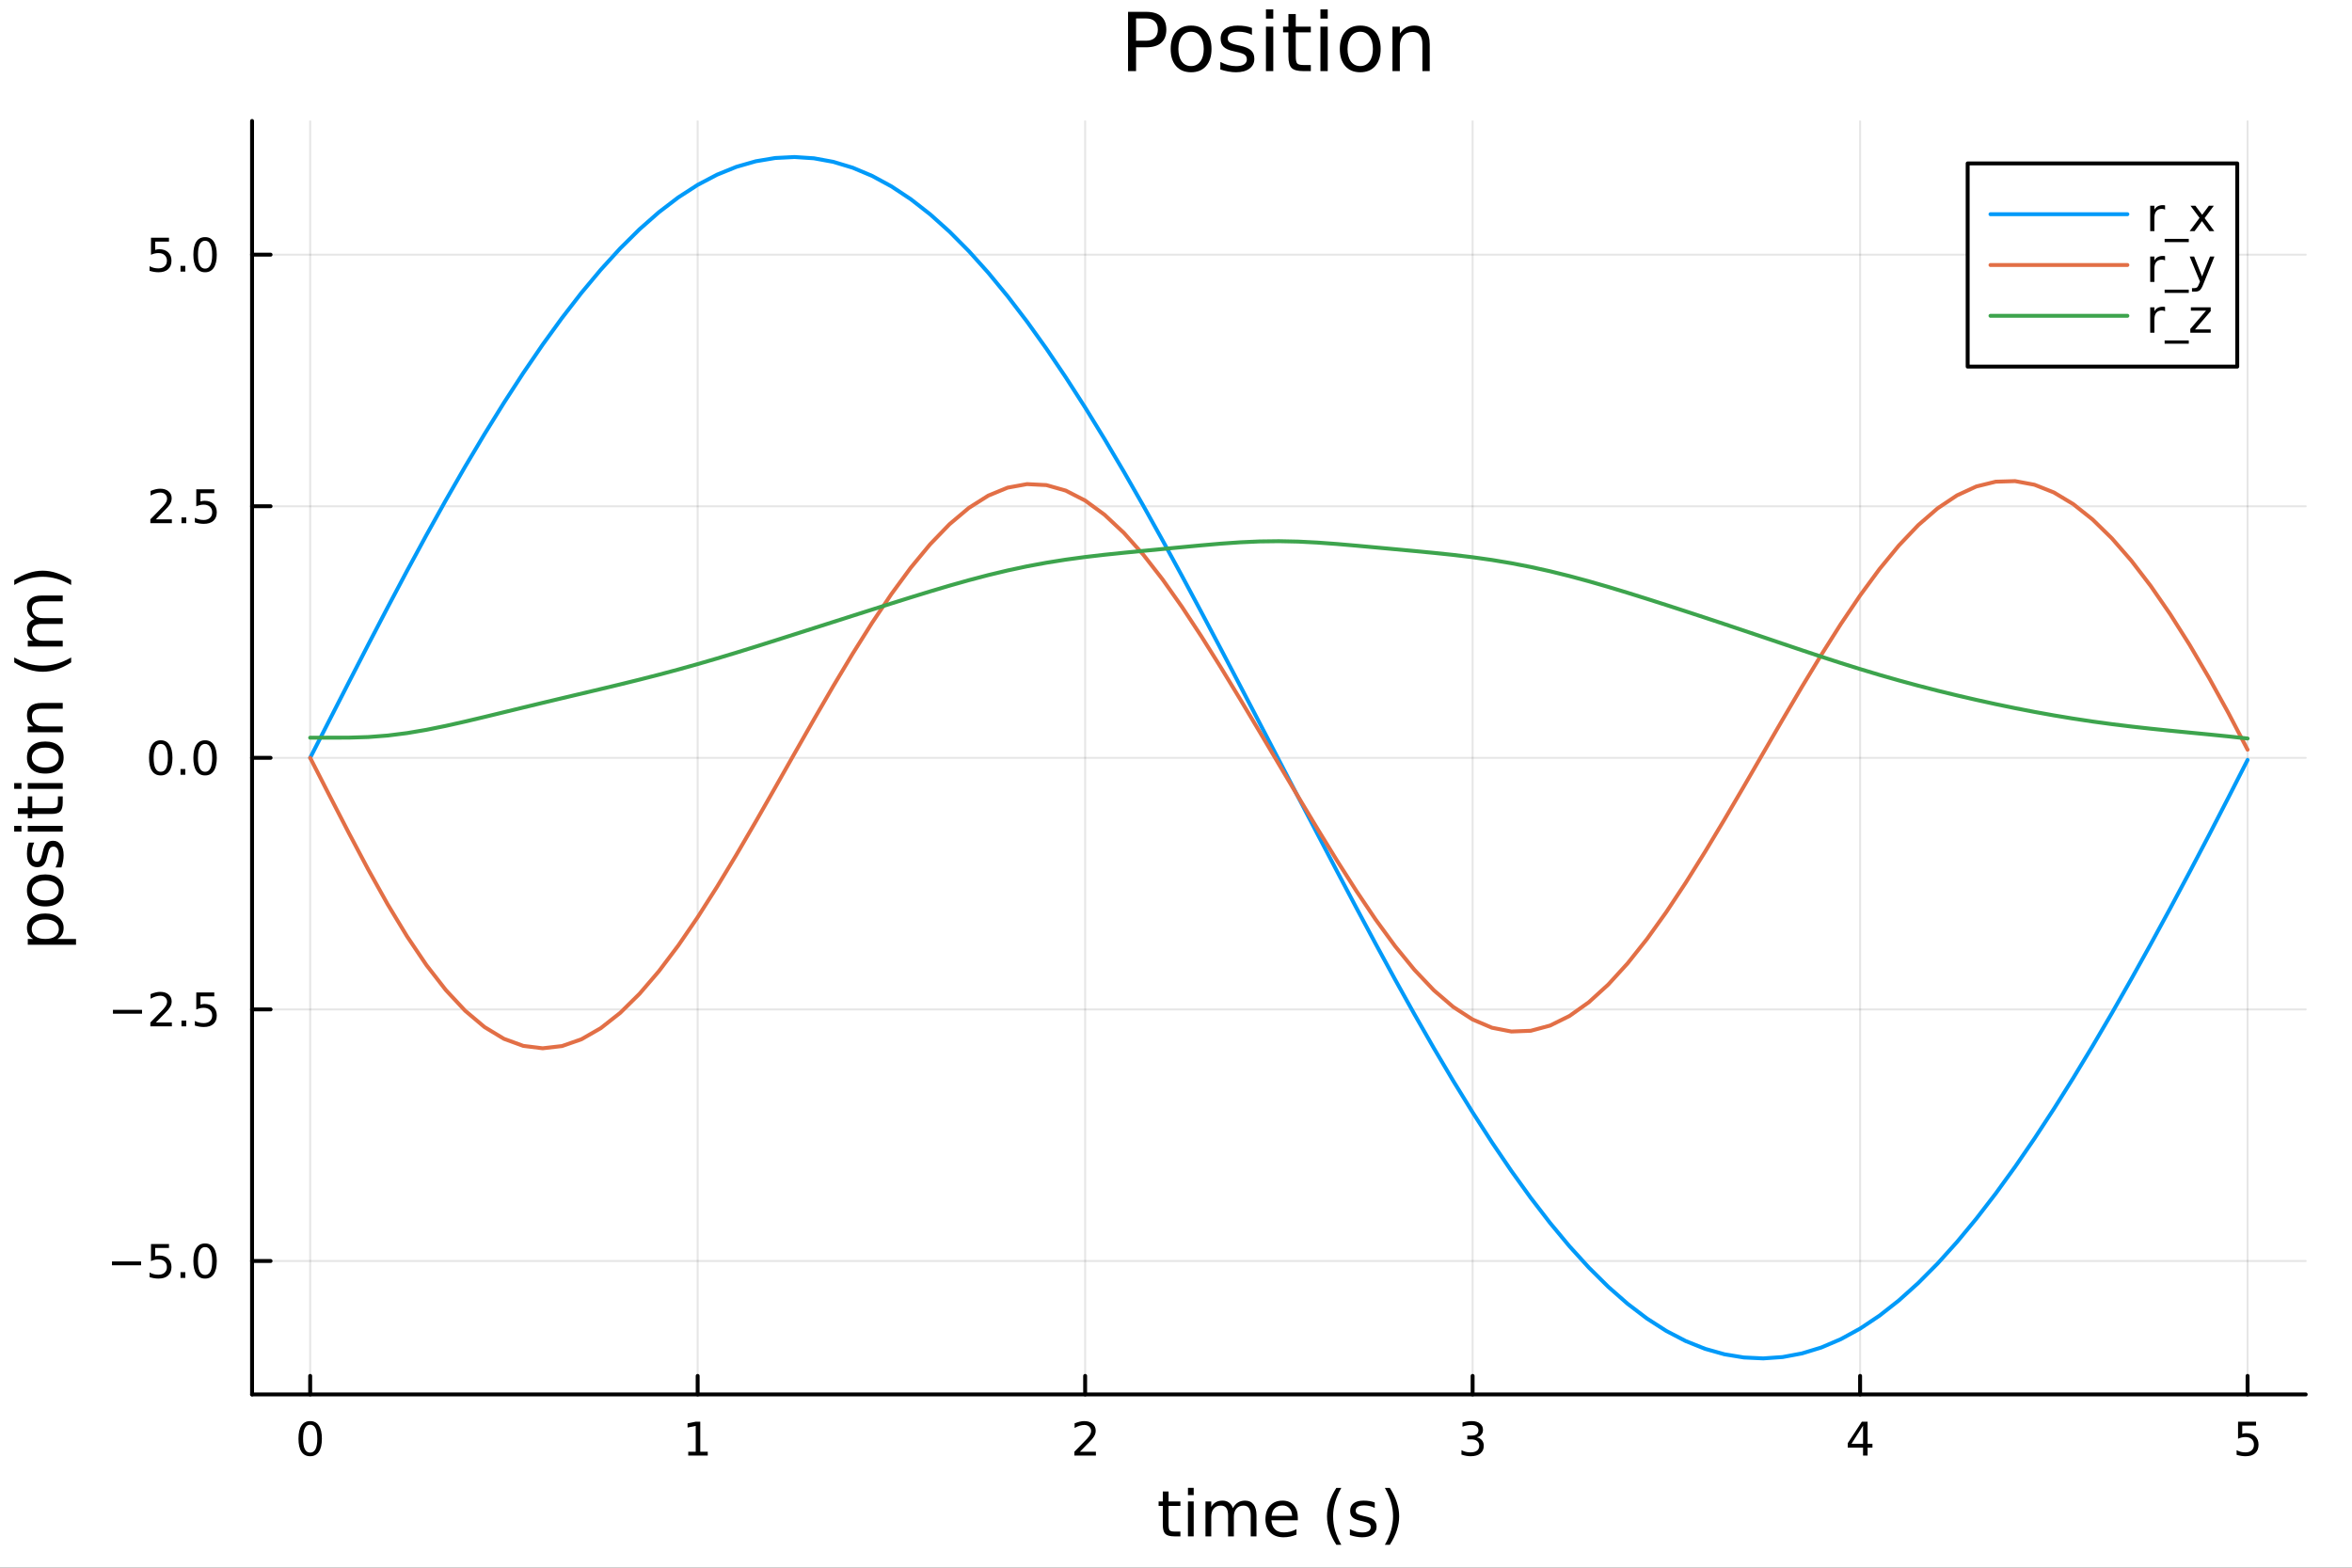 <?xml version="1.0" encoding="utf-8"?>
<svg xmlns="http://www.w3.org/2000/svg" xmlns:xlink="http://www.w3.org/1999/xlink" width="600" height="400" viewBox="0 0 2400 1600">
<rect x="0" y="0" width="2400" height="1600" fill="#333333" stroke="none"/>
<defs>
  <clipPath id="clip390">
    <rect x="0" y="0" width="2400" height="1600"/>
  </clipPath>
</defs>
<path clip-path="url(#clip390)" d="M0 1600 L2400 1600 L2400 0 L0 0  Z" fill="#ffffff" fill-rule="evenodd" fill-opacity="1"/>
<defs>
  <clipPath id="clip391">
    <rect x="480" y="0" width="1681" height="1600"/>
  </clipPath>
</defs>
<path clip-path="url(#clip390)" d="M257.204 1423.18 L2352.76 1423.18 L2352.76 123.472 L257.204 123.472  Z" fill="#ffffff" fill-rule="evenodd" fill-opacity="1"/>
<defs>
  <clipPath id="clip392">
    <rect x="257" y="123" width="2097" height="1301"/>
  </clipPath>
</defs>
<polyline clip-path="url(#clip392)" style="stroke:#000000; stroke-linecap:round; stroke-linejoin:round; stroke-width:2; stroke-opacity:0.1; fill:none" points="316.512,1423.18 316.512,123.472 "/>
<polyline clip-path="url(#clip392)" style="stroke:#000000; stroke-linecap:round; stroke-linejoin:round; stroke-width:2; stroke-opacity:0.1; fill:none" points="711.899,1423.18 711.899,123.472 "/>
<polyline clip-path="url(#clip392)" style="stroke:#000000; stroke-linecap:round; stroke-linejoin:round; stroke-width:2; stroke-opacity:0.1; fill:none" points="1107.29,1423.18 1107.29,123.472 "/>
<polyline clip-path="url(#clip392)" style="stroke:#000000; stroke-linecap:round; stroke-linejoin:round; stroke-width:2; stroke-opacity:0.1; fill:none" points="1502.67,1423.18 1502.67,123.472 "/>
<polyline clip-path="url(#clip392)" style="stroke:#000000; stroke-linecap:round; stroke-linejoin:round; stroke-width:2; stroke-opacity:0.1; fill:none" points="1898.06,1423.18 1898.06,123.472 "/>
<polyline clip-path="url(#clip392)" style="stroke:#000000; stroke-linecap:round; stroke-linejoin:round; stroke-width:2; stroke-opacity:0.1; fill:none" points="2293.45,1423.18 2293.45,123.472 "/>
<polyline clip-path="url(#clip392)" style="stroke:#000000; stroke-linecap:round; stroke-linejoin:round; stroke-width:2; stroke-opacity:0.1; fill:none" points="257.204,1286.98 2352.76,1286.98 "/>
<polyline clip-path="url(#clip392)" style="stroke:#000000; stroke-linecap:round; stroke-linejoin:round; stroke-width:2; stroke-opacity:0.1; fill:none" points="257.204,1030.22 2352.76,1030.22 "/>
<polyline clip-path="url(#clip392)" style="stroke:#000000; stroke-linecap:round; stroke-linejoin:round; stroke-width:2; stroke-opacity:0.1; fill:none" points="257.204,773.451 2352.76,773.451 "/>
<polyline clip-path="url(#clip392)" style="stroke:#000000; stroke-linecap:round; stroke-linejoin:round; stroke-width:2; stroke-opacity:0.1; fill:none" points="257.204,516.685 2352.76,516.685 "/>
<polyline clip-path="url(#clip392)" style="stroke:#000000; stroke-linecap:round; stroke-linejoin:round; stroke-width:2; stroke-opacity:0.1; fill:none" points="257.204,259.918 2352.76,259.918 "/>
<polyline clip-path="url(#clip390)" style="stroke:#000000; stroke-linecap:round; stroke-linejoin:round; stroke-width:4; stroke-opacity:1; fill:none" points="257.204,1423.18 2352.76,1423.18 "/>
<polyline clip-path="url(#clip390)" style="stroke:#000000; stroke-linecap:round; stroke-linejoin:round; stroke-width:4; stroke-opacity:1; fill:none" points="316.512,1423.18 316.512,1404.28 "/>
<polyline clip-path="url(#clip390)" style="stroke:#000000; stroke-linecap:round; stroke-linejoin:round; stroke-width:4; stroke-opacity:1; fill:none" points="711.899,1423.18 711.899,1404.28 "/>
<polyline clip-path="url(#clip390)" style="stroke:#000000; stroke-linecap:round; stroke-linejoin:round; stroke-width:4; stroke-opacity:1; fill:none" points="1107.29,1423.18 1107.29,1404.28 "/>
<polyline clip-path="url(#clip390)" style="stroke:#000000; stroke-linecap:round; stroke-linejoin:round; stroke-width:4; stroke-opacity:1; fill:none" points="1502.67,1423.18 1502.67,1404.28 "/>
<polyline clip-path="url(#clip390)" style="stroke:#000000; stroke-linecap:round; stroke-linejoin:round; stroke-width:4; stroke-opacity:1; fill:none" points="1898.06,1423.18 1898.06,1404.28 "/>
<polyline clip-path="url(#clip390)" style="stroke:#000000; stroke-linecap:round; stroke-linejoin:round; stroke-width:4; stroke-opacity:1; fill:none" points="2293.45,1423.18 2293.45,1404.28 "/>
<path clip-path="url(#clip390)" d="M316.512 1454.1 Q312.901 1454.1 311.072 1457.66 Q309.267 1461.2 309.267 1468.33 Q309.267 1475.44 311.072 1479.01 Q312.901 1482.55 316.512 1482.55 Q320.146 1482.55 321.952 1479.01 Q323.781 1475.44 323.781 1468.33 Q323.781 1461.2 321.952 1457.66 Q320.146 1454.1 316.512 1454.1 M316.512 1450.39 Q322.322 1450.39 325.378 1455 Q328.456 1459.58 328.456 1468.33 Q328.456 1477.06 325.378 1481.67 Q322.322 1486.25 316.512 1486.25 Q310.702 1486.25 307.623 1481.67 Q304.568 1477.06 304.568 1468.33 Q304.568 1459.58 307.623 1455 Q310.702 1450.39 316.512 1450.39 Z" fill="#000000" fill-rule="nonzero" fill-opacity="1" /><path clip-path="url(#clip390)" d="M702.281 1481.64 L709.92 1481.64 L709.92 1455.28 L701.61 1456.95 L701.61 1452.69 L709.874 1451.02 L714.55 1451.02 L714.55 1481.64 L722.189 1481.64 L722.189 1485.58 L702.281 1485.58 L702.281 1481.64 Z" fill="#000000" fill-rule="nonzero" fill-opacity="1" /><path clip-path="url(#clip390)" d="M1101.94 1481.64 L1118.26 1481.64 L1118.26 1485.58 L1096.31 1485.58 L1096.31 1481.64 Q1098.98 1478.89 1103.56 1474.26 Q1108.17 1469.61 1109.35 1468.27 Q1111.59 1465.74 1112.47 1464.01 Q1113.37 1462.25 1113.37 1460.56 Q1113.37 1457.8 1111.43 1456.07 Q1109.51 1454.33 1106.41 1454.33 Q1104.21 1454.33 1101.75 1455.09 Q1099.32 1455.86 1096.55 1457.41 L1096.55 1452.69 Q1099.37 1451.55 1101.82 1450.97 Q1104.28 1450.39 1106.31 1450.39 Q1111.68 1450.39 1114.88 1453.08 Q1118.07 1455.77 1118.07 1460.26 Q1118.07 1462.39 1117.26 1464.31 Q1116.48 1466.2 1114.37 1468.8 Q1113.79 1469.47 1110.69 1472.69 Q1107.59 1475.88 1101.94 1481.64 Z" fill="#000000" fill-rule="nonzero" fill-opacity="1" /><path clip-path="url(#clip390)" d="M1506.92 1466.95 Q1510.28 1467.66 1512.15 1469.93 Q1514.05 1472.2 1514.05 1475.53 Q1514.05 1480.65 1510.53 1483.45 Q1507.01 1486.25 1500.53 1486.25 Q1498.36 1486.25 1496.04 1485.81 Q1493.75 1485.39 1491.3 1484.54 L1491.3 1480.02 Q1493.24 1481.16 1495.56 1481.74 Q1497.87 1482.32 1500.39 1482.32 Q1504.79 1482.32 1507.08 1480.58 Q1509.4 1478.84 1509.4 1475.53 Q1509.4 1472.48 1507.25 1470.77 Q1505.12 1469.03 1501.3 1469.03 L1497.27 1469.03 L1497.27 1465.19 L1501.48 1465.19 Q1504.93 1465.19 1506.76 1463.82 Q1508.59 1462.43 1508.59 1459.84 Q1508.59 1457.18 1506.69 1455.77 Q1504.81 1454.33 1501.3 1454.33 Q1499.37 1454.33 1497.18 1454.75 Q1494.98 1455.16 1492.34 1456.04 L1492.34 1451.88 Q1495 1451.14 1497.31 1450.77 Q1499.65 1450.39 1501.71 1450.39 Q1507.04 1450.39 1510.14 1452.83 Q1513.24 1455.23 1513.24 1459.35 Q1513.24 1462.22 1511.6 1464.21 Q1509.95 1466.18 1506.92 1466.95 Z" fill="#000000" fill-rule="nonzero" fill-opacity="1" /><path clip-path="url(#clip390)" d="M1901.07 1455.09 L1889.26 1473.54 L1901.07 1473.54 L1901.07 1455.09 M1899.84 1451.02 L1905.72 1451.02 L1905.72 1473.54 L1910.65 1473.54 L1910.65 1477.43 L1905.72 1477.43 L1905.72 1485.58 L1901.07 1485.58 L1901.07 1477.43 L1885.47 1477.43 L1885.47 1472.92 L1899.84 1451.02 Z" fill="#000000" fill-rule="nonzero" fill-opacity="1" /><path clip-path="url(#clip390)" d="M2283.73 1451.02 L2302.08 1451.02 L2302.08 1454.96 L2288.01 1454.96 L2288.01 1463.43 Q2289.03 1463.08 2290.05 1462.92 Q2291.06 1462.73 2292.08 1462.73 Q2297.87 1462.73 2301.25 1465.9 Q2304.63 1469.08 2304.63 1474.49 Q2304.63 1480.07 2301.16 1483.17 Q2297.68 1486.25 2291.36 1486.25 Q2289.19 1486.25 2286.92 1485.88 Q2284.67 1485.51 2282.27 1484.77 L2282.27 1480.07 Q2284.35 1481.2 2286.57 1481.76 Q2288.8 1482.32 2291.27 1482.32 Q2295.28 1482.32 2297.61 1480.21 Q2299.95 1478.1 2299.95 1474.49 Q2299.95 1470.88 2297.61 1468.77 Q2295.28 1466.67 2291.27 1466.67 Q2289.4 1466.67 2287.52 1467.08 Q2285.67 1467.5 2283.73 1468.38 L2283.73 1451.02 Z" fill="#000000" fill-rule="nonzero" fill-opacity="1" /><path clip-path="url(#clip390)" d="M1192.43 1522.27 L1192.43 1532.4 L1204.5 1532.4 L1204.5 1536.95 L1192.43 1536.95 L1192.43 1556.3 Q1192.43 1560.66 1193.61 1561.9 Q1194.82 1563.14 1198.48 1563.14 L1204.5 1563.14 L1204.5 1568.04 L1198.48 1568.04 Q1191.7 1568.04 1189.12 1565.53 Q1186.55 1562.98 1186.55 1556.3 L1186.55 1536.95 L1182.25 1536.95 L1182.25 1532.4 L1186.55 1532.4 L1186.55 1522.27 L1192.43 1522.27 Z" fill="#000000" fill-rule="nonzero" fill-opacity="1" /><path clip-path="url(#clip390)" d="M1212.2 1532.4 L1218.06 1532.4 L1218.06 1568.04 L1212.2 1568.04 L1212.2 1532.4 M1212.2 1518.52 L1218.06 1518.52 L1218.06 1525.93 L1212.2 1525.93 L1212.2 1518.52 Z" fill="#000000" fill-rule="nonzero" fill-opacity="1" /><path clip-path="url(#clip390)" d="M1258.06 1539.24 Q1260.26 1535.29 1263.32 1533.41 Q1266.37 1531.54 1270.51 1531.54 Q1276.08 1531.54 1279.1 1535.45 Q1282.13 1539.33 1282.13 1546.53 L1282.13 1568.04 L1276.24 1568.04 L1276.24 1546.72 Q1276.24 1541.59 1274.42 1539.11 Q1272.61 1536.63 1268.89 1536.63 Q1264.33 1536.63 1261.69 1539.65 Q1259.05 1542.68 1259.05 1547.9 L1259.05 1568.04 L1253.16 1568.04 L1253.16 1546.72 Q1253.16 1541.56 1251.35 1539.11 Q1249.53 1536.63 1245.75 1536.63 Q1241.26 1536.63 1238.62 1539.68 Q1235.98 1542.71 1235.98 1547.9 L1235.98 1568.04 L1230.09 1568.04 L1230.09 1532.4 L1235.98 1532.4 L1235.98 1537.93 Q1237.98 1534.66 1240.78 1533.1 Q1243.58 1531.54 1247.43 1531.54 Q1251.32 1531.54 1254.02 1533.51 Q1256.76 1535.48 1258.06 1539.24 Z" fill="#000000" fill-rule="nonzero" fill-opacity="1" /><path clip-path="url(#clip390)" d="M1324.3 1548.76 L1324.3 1551.62 L1297.37 1551.62 Q1297.75 1557.67 1301 1560.85 Q1304.28 1564 1310.1 1564 Q1313.48 1564 1316.63 1563.17 Q1319.81 1562.35 1322.93 1560.69 L1322.93 1566.23 Q1319.78 1567.57 1316.47 1568.27 Q1313.16 1568.97 1309.75 1568.97 Q1301.22 1568.97 1296.23 1564 Q1291.26 1559.04 1291.26 1550.57 Q1291.26 1541.82 1295.97 1536.69 Q1300.71 1531.54 1308.74 1531.54 Q1315.93 1531.54 1320.1 1536.18 Q1324.3 1540.8 1324.3 1548.76 M1318.44 1547.04 Q1318.38 1542.23 1315.74 1539.37 Q1313.13 1536.5 1308.8 1536.5 Q1303.9 1536.5 1300.94 1539.27 Q1298.01 1542.04 1297.56 1547.07 L1318.44 1547.04 Z" fill="#000000" fill-rule="nonzero" fill-opacity="1" /><path clip-path="url(#clip390)" d="M1368.7 1518.58 Q1364.44 1525.9 1362.37 1533.06 Q1360.3 1540.23 1360.3 1547.58 Q1360.3 1554.93 1362.37 1562.16 Q1364.47 1569.35 1368.7 1576.64 L1363.61 1576.64 Q1358.83 1569.16 1356.45 1561.93 Q1354.09 1554.71 1354.09 1547.58 Q1354.09 1540.48 1356.45 1533.29 Q1358.8 1526.09 1363.61 1518.58 L1368.7 1518.58 Z" fill="#000000" fill-rule="nonzero" fill-opacity="1" /><path clip-path="url(#clip390)" d="M1402.79 1533.45 L1402.79 1538.98 Q1400.31 1537.71 1397.63 1537.07 Q1394.96 1536.44 1392.09 1536.44 Q1387.73 1536.44 1385.54 1537.77 Q1383.37 1539.11 1383.37 1541.79 Q1383.37 1543.82 1384.93 1545 Q1386.49 1546.15 1391.2 1547.2 L1393.21 1547.64 Q1399.45 1548.98 1402.06 1551.43 Q1404.7 1553.85 1404.7 1558.21 Q1404.7 1563.17 1400.75 1566.07 Q1396.84 1568.97 1389.96 1568.97 Q1387.1 1568.97 1383.98 1568.39 Q1380.89 1567.85 1377.45 1566.74 L1377.45 1560.69 Q1380.7 1562.38 1383.85 1563.24 Q1387 1564.07 1390.09 1564.07 Q1394.23 1564.07 1396.46 1562.66 Q1398.68 1561.23 1398.68 1558.65 Q1398.68 1556.27 1397.06 1554.99 Q1395.47 1553.72 1390.03 1552.54 L1387.99 1552.07 Q1382.55 1550.92 1380.13 1548.56 Q1377.71 1546.18 1377.71 1542.04 Q1377.71 1537.01 1381.27 1534.27 Q1384.84 1531.54 1391.39 1531.54 Q1394.64 1531.54 1397.51 1532.01 Q1400.37 1532.49 1402.79 1533.45 Z" fill="#000000" fill-rule="nonzero" fill-opacity="1" /><path clip-path="url(#clip390)" d="M1413.1 1518.58 L1418.19 1518.58 Q1422.97 1526.09 1425.32 1533.29 Q1427.71 1540.48 1427.71 1547.58 Q1427.71 1554.71 1425.32 1561.93 Q1422.97 1569.16 1418.19 1576.64 L1413.1 1576.64 Q1417.33 1569.35 1419.4 1562.16 Q1421.5 1554.93 1421.5 1547.58 Q1421.5 1540.23 1419.4 1533.06 Q1417.33 1525.9 1413.1 1518.58 Z" fill="#000000" fill-rule="nonzero" fill-opacity="1" /><polyline clip-path="url(#clip390)" style="stroke:#000000; stroke-linecap:round; stroke-linejoin:round; stroke-width:4; stroke-opacity:1; fill:none" points="257.204,1423.18 257.204,123.472 "/>
<polyline clip-path="url(#clip390)" style="stroke:#000000; stroke-linecap:round; stroke-linejoin:round; stroke-width:4; stroke-opacity:1; fill:none" points="257.204,1286.98 276.102,1286.98 "/>
<polyline clip-path="url(#clip390)" style="stroke:#000000; stroke-linecap:round; stroke-linejoin:round; stroke-width:4; stroke-opacity:1; fill:none" points="257.204,1030.22 276.102,1030.22 "/>
<polyline clip-path="url(#clip390)" style="stroke:#000000; stroke-linecap:round; stroke-linejoin:round; stroke-width:4; stroke-opacity:1; fill:none" points="257.204,773.451 276.102,773.451 "/>
<polyline clip-path="url(#clip390)" style="stroke:#000000; stroke-linecap:round; stroke-linejoin:round; stroke-width:4; stroke-opacity:1; fill:none" points="257.204,516.685 276.102,516.685 "/>
<polyline clip-path="url(#clip390)" style="stroke:#000000; stroke-linecap:round; stroke-linejoin:round; stroke-width:4; stroke-opacity:1; fill:none" points="257.204,259.918 276.102,259.918 "/>
<path clip-path="url(#clip390)" d="M114.26 1287.44 L143.936 1287.44 L143.936 1291.37 L114.26 1291.37 L114.26 1287.44 Z" fill="#000000" fill-rule="nonzero" fill-opacity="1" /><path clip-path="url(#clip390)" d="M154.075 1269.7 L172.431 1269.7 L172.431 1273.64 L158.357 1273.64 L158.357 1282.11 Q159.376 1281.76 160.394 1281.6 Q161.413 1281.42 162.431 1281.42 Q168.218 1281.42 171.598 1284.59 Q174.977 1287.76 174.977 1293.18 Q174.977 1298.75 171.505 1301.86 Q168.033 1304.94 161.714 1304.94 Q159.538 1304.94 157.269 1304.56 Q155.024 1304.19 152.616 1303.45 L152.616 1298.75 Q154.7 1299.89 156.922 1300.44 Q159.144 1301 161.621 1301 Q165.626 1301 167.964 1298.89 Q170.302 1296.79 170.302 1293.18 Q170.302 1289.56 167.964 1287.46 Q165.626 1285.35 161.621 1285.35 Q159.746 1285.35 157.871 1285.77 Q156.019 1286.19 154.075 1287.06 L154.075 1269.7 Z" fill="#000000" fill-rule="nonzero" fill-opacity="1" /><path clip-path="url(#clip390)" d="M184.19 1298.38 L189.075 1298.38 L189.075 1304.26 L184.19 1304.26 L184.19 1298.38 Z" fill="#000000" fill-rule="nonzero" fill-opacity="1" /><path clip-path="url(#clip390)" d="M209.26 1272.78 Q205.649 1272.78 203.82 1276.35 Q202.014 1279.89 202.014 1287.02 Q202.014 1294.12 203.82 1297.69 Q205.649 1301.23 209.26 1301.23 Q212.894 1301.23 214.699 1297.69 Q216.528 1294.12 216.528 1287.02 Q216.528 1279.89 214.699 1276.35 Q212.894 1272.78 209.26 1272.78 M209.26 1269.08 Q215.07 1269.08 218.125 1273.69 Q221.204 1278.27 221.204 1287.02 Q221.204 1295.75 218.125 1300.35 Q215.07 1304.94 209.26 1304.94 Q203.449 1304.94 200.371 1300.35 Q197.315 1295.75 197.315 1287.02 Q197.315 1278.27 200.371 1273.69 Q203.449 1269.08 209.26 1269.08 Z" fill="#000000" fill-rule="nonzero" fill-opacity="1" /><path clip-path="url(#clip390)" d="M115.256 1030.67 L144.931 1030.67 L144.931 1034.6 L115.256 1034.6 L115.256 1030.67 Z" fill="#000000" fill-rule="nonzero" fill-opacity="1" /><path clip-path="url(#clip390)" d="M159.052 1043.56 L175.371 1043.56 L175.371 1047.5 L153.427 1047.5 L153.427 1043.56 Q156.089 1040.81 160.672 1036.18 Q165.278 1031.53 166.459 1030.18 Q168.704 1027.66 169.584 1025.92 Q170.487 1024.16 170.487 1022.47 Q170.487 1019.72 168.542 1017.98 Q166.621 1016.25 163.519 1016.25 Q161.32 1016.25 158.866 1017.01 Q156.436 1017.78 153.658 1019.33 L153.658 1014.6 Q156.482 1013.47 158.936 1012.89 Q161.39 1012.31 163.427 1012.31 Q168.797 1012.31 171.991 1015 Q175.186 1017.68 175.186 1022.17 Q175.186 1024.3 174.376 1026.22 Q173.589 1028.12 171.482 1030.72 Q170.903 1031.39 167.802 1034.6 Q164.7 1037.8 159.052 1043.56 Z" fill="#000000" fill-rule="nonzero" fill-opacity="1" /><path clip-path="url(#clip390)" d="M185.186 1041.62 L190.07 1041.62 L190.07 1047.5 L185.186 1047.5 L185.186 1041.62 Z" fill="#000000" fill-rule="nonzero" fill-opacity="1" /><path clip-path="url(#clip390)" d="M200.301 1012.94 L218.658 1012.94 L218.658 1016.87 L204.584 1016.87 L204.584 1025.34 Q205.602 1025 206.621 1024.84 Q207.639 1024.65 208.658 1024.65 Q214.445 1024.65 217.824 1027.82 Q221.204 1030.99 221.204 1036.41 Q221.204 1041.99 217.732 1045.09 Q214.26 1048.17 207.94 1048.17 Q205.764 1048.17 203.496 1047.8 Q201.25 1047.43 198.843 1046.69 L198.843 1041.99 Q200.926 1043.12 203.149 1043.68 Q205.371 1044.23 207.848 1044.23 Q211.852 1044.23 214.19 1042.13 Q216.528 1040.02 216.528 1036.41 Q216.528 1032.8 214.19 1030.69 Q211.852 1028.59 207.848 1028.59 Q205.973 1028.59 204.098 1029 Q202.246 1029.42 200.301 1030.3 L200.301 1012.94 Z" fill="#000000" fill-rule="nonzero" fill-opacity="1" /><path clip-path="url(#clip390)" d="M164.028 759.25 Q160.417 759.25 158.589 762.814 Q156.783 766.356 156.783 773.486 Q156.783 780.592 158.589 784.157 Q160.417 787.699 164.028 787.699 Q167.663 787.699 169.468 784.157 Q171.297 780.592 171.297 773.486 Q171.297 766.356 169.468 762.814 Q167.663 759.25 164.028 759.25 M164.028 755.546 Q169.839 755.546 172.894 760.152 Q175.973 764.736 175.973 773.486 Q175.973 782.212 172.894 786.819 Q169.839 791.402 164.028 791.402 Q158.218 791.402 155.14 786.819 Q152.084 782.212 152.084 773.486 Q152.084 764.736 155.14 760.152 Q158.218 755.546 164.028 755.546 Z" fill="#000000" fill-rule="nonzero" fill-opacity="1" /><path clip-path="url(#clip390)" d="M184.19 784.851 L189.075 784.851 L189.075 790.731 L184.19 790.731 L184.19 784.851 Z" fill="#000000" fill-rule="nonzero" fill-opacity="1" /><path clip-path="url(#clip390)" d="M209.26 759.25 Q205.649 759.25 203.82 762.814 Q202.014 766.356 202.014 773.486 Q202.014 780.592 203.82 784.157 Q205.649 787.699 209.26 787.699 Q212.894 787.699 214.699 784.157 Q216.528 780.592 216.528 773.486 Q216.528 766.356 214.699 762.814 Q212.894 759.25 209.26 759.25 M209.26 755.546 Q215.07 755.546 218.125 760.152 Q221.204 764.736 221.204 773.486 Q221.204 782.212 218.125 786.819 Q215.07 791.402 209.26 791.402 Q203.449 791.402 200.371 786.819 Q197.315 782.212 197.315 773.486 Q197.315 764.736 200.371 760.152 Q203.449 755.546 209.26 755.546 Z" fill="#000000" fill-rule="nonzero" fill-opacity="1" /><path clip-path="url(#clip390)" d="M159.052 530.029 L175.371 530.029 L175.371 533.965 L153.427 533.965 L153.427 530.029 Q156.089 527.275 160.672 522.645 Q165.278 517.992 166.459 516.65 Q168.704 514.127 169.584 512.391 Q170.487 510.631 170.487 508.942 Q170.487 506.187 168.542 504.451 Q166.621 502.715 163.519 502.715 Q161.32 502.715 158.866 503.479 Q156.436 504.243 153.658 505.793 L153.658 501.071 Q156.482 499.937 158.936 499.358 Q161.39 498.78 163.427 498.78 Q168.797 498.78 171.991 501.465 Q175.186 504.15 175.186 508.641 Q175.186 510.77 174.376 512.692 Q173.589 514.59 171.482 517.182 Q170.903 517.854 167.802 521.071 Q164.7 524.266 159.052 530.029 Z" fill="#000000" fill-rule="nonzero" fill-opacity="1" /><path clip-path="url(#clip390)" d="M185.186 528.085 L190.07 528.085 L190.07 533.965 L185.186 533.965 L185.186 528.085 Z" fill="#000000" fill-rule="nonzero" fill-opacity="1" /><path clip-path="url(#clip390)" d="M200.301 499.405 L218.658 499.405 L218.658 503.34 L204.584 503.34 L204.584 511.812 Q205.602 511.465 206.621 511.303 Q207.639 511.117 208.658 511.117 Q214.445 511.117 217.824 514.289 Q221.204 517.46 221.204 522.877 Q221.204 528.455 217.732 531.557 Q214.26 534.636 207.94 534.636 Q205.764 534.636 203.496 534.266 Q201.25 533.895 198.843 533.154 L198.843 528.455 Q200.926 529.59 203.149 530.145 Q205.371 530.701 207.848 530.701 Q211.852 530.701 214.19 528.594 Q216.528 526.488 216.528 522.877 Q216.528 519.266 214.19 517.159 Q211.852 515.053 207.848 515.053 Q205.973 515.053 204.098 515.469 Q202.246 515.886 200.301 516.766 L200.301 499.405 Z" fill="#000000" fill-rule="nonzero" fill-opacity="1" /><path clip-path="url(#clip390)" d="M154.075 242.638 L172.431 242.638 L172.431 246.573 L158.357 246.573 L158.357 255.046 Q159.376 254.698 160.394 254.536 Q161.413 254.351 162.431 254.351 Q168.218 254.351 171.598 257.522 Q174.977 260.694 174.977 266.11 Q174.977 271.689 171.505 274.791 Q168.033 277.87 161.714 277.87 Q159.538 277.87 157.269 277.499 Q155.024 277.129 152.616 276.388 L152.616 271.689 Q154.7 272.823 156.922 273.379 Q159.144 273.934 161.621 273.934 Q165.626 273.934 167.964 271.828 Q170.302 269.721 170.302 266.11 Q170.302 262.499 167.964 260.393 Q165.626 258.286 161.621 258.286 Q159.746 258.286 157.871 258.703 Q156.019 259.12 154.075 259.999 L154.075 242.638 Z" fill="#000000" fill-rule="nonzero" fill-opacity="1" /><path clip-path="url(#clip390)" d="M184.19 271.319 L189.075 271.319 L189.075 277.198 L184.19 277.198 L184.19 271.319 Z" fill="#000000" fill-rule="nonzero" fill-opacity="1" /><path clip-path="url(#clip390)" d="M209.26 245.717 Q205.649 245.717 203.82 249.282 Q202.014 252.823 202.014 259.953 Q202.014 267.059 203.82 270.624 Q205.649 274.166 209.26 274.166 Q212.894 274.166 214.699 270.624 Q216.528 267.059 216.528 259.953 Q216.528 252.823 214.699 249.282 Q212.894 245.717 209.26 245.717 M209.26 242.013 Q215.07 242.013 218.125 246.62 Q221.204 251.203 221.204 259.953 Q221.204 268.68 218.125 273.286 Q215.07 277.87 209.26 277.87 Q203.449 277.87 200.371 273.286 Q197.315 268.68 197.315 259.953 Q197.315 251.203 200.371 246.62 Q203.449 242.013 209.26 242.013 Z" fill="#000000" fill-rule="nonzero" fill-opacity="1" /><path clip-path="url(#clip390)" d="M58.657 958.313 L77.563 958.313 L77.563 964.202 L28.356 964.202 L28.356 958.313 L33.767 958.313 Q30.584 956.467 29.056 953.666 Q27.497 950.834 27.497 946.919 Q27.497 940.426 32.653 936.384 Q37.809 932.31 46.212 932.31 Q54.615 932.31 59.771 936.384 Q64.927 940.426 64.927 946.919 Q64.927 950.834 63.399 953.666 Q61.84 956.467 58.657 958.313 M46.212 938.389 Q39.751 938.389 36.09 941.062 Q32.398 943.704 32.398 948.351 Q32.398 952.998 36.09 955.672 Q39.751 958.313 46.212 958.313 Q52.673 958.313 56.365 955.672 Q60.026 952.998 60.026 948.351 Q60.026 943.704 56.365 941.062 Q52.673 938.389 46.212 938.389 Z" fill="#000000" fill-rule="nonzero" fill-opacity="1" /><path clip-path="url(#clip390)" d="M32.462 908.788 Q32.462 913.499 36.154 916.236 Q39.815 918.973 46.212 918.973 Q52.609 918.973 56.302 916.268 Q59.962 913.531 59.962 908.788 Q59.962 904.109 56.27 901.372 Q52.578 898.635 46.212 898.635 Q39.878 898.635 36.186 901.372 Q32.462 904.109 32.462 908.788 M27.497 908.788 Q27.497 901.149 32.462 896.789 Q37.427 892.428 46.212 892.428 Q54.965 892.428 59.962 896.789 Q64.927 901.149 64.927 908.788 Q64.927 916.459 59.962 920.819 Q54.965 925.148 46.212 925.148 Q37.427 925.148 32.462 920.819 Q27.497 916.459 27.497 908.788 Z" fill="#000000" fill-rule="nonzero" fill-opacity="1" /><path clip-path="url(#clip390)" d="M29.407 859.995 L34.945 859.995 Q33.672 862.478 33.035 865.151 Q32.398 867.825 32.398 870.689 Q32.398 875.05 33.735 877.246 Q35.072 879.41 37.746 879.41 Q39.783 879.41 40.96 877.851 Q42.106 876.291 43.157 871.581 L43.602 869.575 Q44.939 863.337 47.39 860.727 Q49.809 858.085 54.169 858.085 Q59.134 858.085 62.031 862.032 Q64.927 865.947 64.927 872.822 Q64.927 875.687 64.354 878.806 Q63.813 881.893 62.699 885.331 L56.652 885.331 Q58.339 882.084 59.198 878.933 Q60.026 875.782 60.026 872.695 Q60.026 868.557 58.625 866.329 Q57.193 864.101 54.615 864.101 Q52.228 864.101 50.955 865.724 Q49.681 867.316 48.504 872.758 L48.026 874.795 Q46.88 880.238 44.525 882.657 Q42.138 885.076 38 885.076 Q32.971 885.076 30.234 881.511 Q27.497 877.946 27.497 871.39 Q27.497 868.143 27.974 865.279 Q28.452 862.414 29.407 859.995 Z" fill="#000000" fill-rule="nonzero" fill-opacity="1" /><path clip-path="url(#clip390)" d="M28.356 848.76 L28.356 842.903 L64.004 842.903 L64.004 848.76 L28.356 848.76 M14.479 848.76 L14.479 842.903 L21.895 842.903 L21.895 848.76 L14.479 848.76 Z" fill="#000000" fill-rule="nonzero" fill-opacity="1" /><path clip-path="url(#clip390)" d="M18.235 824.856 L28.356 824.856 L28.356 812.793 L32.908 812.793 L32.908 824.856 L52.259 824.856 Q56.62 824.856 57.861 823.679 Q59.103 822.469 59.103 818.809 L59.103 812.793 L64.004 812.793 L64.004 818.809 Q64.004 825.588 61.49 828.167 Q58.943 830.745 52.259 830.745 L32.908 830.745 L32.908 835.042 L28.356 835.042 L28.356 830.745 L18.235 830.745 L18.235 824.856 Z" fill="#000000" fill-rule="nonzero" fill-opacity="1" /><path clip-path="url(#clip390)" d="M28.356 805.091 L28.356 799.234 L64.004 799.234 L64.004 805.091 L28.356 805.091 M14.479 805.091 L14.479 799.234 L21.895 799.234 L21.895 805.091 L14.479 805.091 Z" fill="#000000" fill-rule="nonzero" fill-opacity="1" /><path clip-path="url(#clip390)" d="M32.462 773.167 Q32.462 777.877 36.154 780.615 Q39.815 783.352 46.212 783.352 Q52.609 783.352 56.302 780.647 Q59.962 777.909 59.962 773.167 Q59.962 768.488 56.27 765.751 Q52.578 763.014 46.212 763.014 Q39.878 763.014 36.186 765.751 Q32.462 768.488 32.462 773.167 M27.497 773.167 Q27.497 765.528 32.462 761.167 Q37.427 756.807 46.212 756.807 Q54.965 756.807 59.962 761.167 Q64.927 765.528 64.927 773.167 Q64.927 780.838 59.962 785.198 Q54.965 789.527 46.212 789.527 Q37.427 789.527 32.462 785.198 Q27.497 780.838 27.497 773.167 Z" fill="#000000" fill-rule="nonzero" fill-opacity="1" /><path clip-path="url(#clip390)" d="M42.488 717.467 L64.004 717.467 L64.004 723.323 L42.679 723.323 Q37.618 723.323 35.104 725.297 Q32.589 727.27 32.589 731.217 Q32.589 735.959 35.613 738.697 Q38.637 741.434 43.857 741.434 L64.004 741.434 L64.004 747.322 L28.356 747.322 L28.356 741.434 L33.894 741.434 Q30.68 739.333 29.088 736.5 Q27.497 733.636 27.497 729.912 Q27.497 723.769 31.316 720.618 Q35.104 717.467 42.488 717.467 Z" fill="#000000" fill-rule="nonzero" fill-opacity="1" /><path clip-path="url(#clip390)" d="M14.543 670.997 Q21.863 675.262 29.025 677.331 Q36.186 679.4 43.538 679.4 Q50.891 679.4 58.116 677.331 Q65.309 675.23 72.598 670.997 L72.598 676.09 Q65.118 680.864 57.893 683.251 Q50.668 685.607 43.538 685.607 Q36.441 685.607 29.247 683.251 Q22.054 680.896 14.543 676.09 L14.543 670.997 Z" fill="#000000" fill-rule="nonzero" fill-opacity="1" /><path clip-path="url(#clip390)" d="M35.199 631.88 Q31.253 629.684 29.375 626.628 Q27.497 623.573 27.497 619.435 Q27.497 613.865 31.412 610.841 Q35.295 607.818 42.488 607.818 L64.004 607.818 L64.004 613.706 L42.679 613.706 Q37.555 613.706 35.072 615.52 Q32.589 617.334 32.589 621.058 Q32.589 625.61 35.613 628.252 Q38.637 630.893 43.857 630.893 L64.004 630.893 L64.004 636.782 L42.679 636.782 Q37.523 636.782 35.072 638.596 Q32.589 640.41 32.589 644.198 Q32.589 648.685 35.645 651.327 Q38.669 653.969 43.857 653.969 L64.004 653.969 L64.004 659.857 L28.356 659.857 L28.356 653.969 L33.894 653.969 Q30.616 651.964 29.056 649.163 Q27.497 646.362 27.497 642.511 Q27.497 638.628 29.47 635.922 Q31.444 633.185 35.199 631.88 Z" fill="#000000" fill-rule="nonzero" fill-opacity="1" /><path clip-path="url(#clip390)" d="M14.543 597.06 L14.543 591.967 Q22.054 587.193 29.247 584.837 Q36.441 582.45 43.538 582.45 Q50.668 582.45 57.893 584.837 Q65.118 587.193 72.598 591.967 L72.598 597.06 Q65.309 592.826 58.116 590.758 Q50.891 588.657 43.538 588.657 Q36.186 588.657 29.025 590.758 Q21.863 592.826 14.543 597.06 Z" fill="#000000" fill-rule="nonzero" fill-opacity="1" /><path clip-path="url(#clip390)" d="M1159.25 18.82 L1159.25 41.546 L1169.54 41.546 Q1175.25 41.546 1178.37 38.589 Q1181.49 35.632 1181.49 30.163 Q1181.49 24.735 1178.37 21.778 Q1175.25 18.82 1169.54 18.82 L1159.25 18.82 M1151.07 12.096 L1169.54 12.096 Q1179.71 12.096 1184.89 16.714 Q1190.12 21.292 1190.12 30.163 Q1190.12 39.115 1184.89 43.693 Q1179.71 48.271 1169.54 48.271 L1159.25 48.271 L1159.25 72.576 L1151.07 72.576 L1151.07 12.096 Z" fill="#000000" fill-rule="nonzero" fill-opacity="1" /><path clip-path="url(#clip390)" d="M1215.39 32.431 Q1209.4 32.431 1205.92 37.131 Q1202.43 41.789 1202.43 49.931 Q1202.43 58.074 1205.87 62.773 Q1209.36 67.431 1215.39 67.431 Q1221.35 67.431 1224.83 62.732 Q1228.32 58.033 1228.32 49.931 Q1228.32 41.87 1224.83 37.171 Q1221.35 32.431 1215.39 32.431 M1215.39 26.112 Q1225.12 26.112 1230.67 32.431 Q1236.22 38.751 1236.22 49.931 Q1236.22 61.071 1230.67 67.431 Q1225.12 73.751 1215.39 73.751 Q1205.63 73.751 1200.08 67.431 Q1194.57 61.071 1194.57 49.931 Q1194.57 38.751 1200.08 32.431 Q1205.63 26.112 1215.39 26.112 Z" fill="#000000" fill-rule="nonzero" fill-opacity="1" /><path clip-path="url(#clip390)" d="M1277.49 28.543 L1277.49 35.591 Q1274.33 33.971 1270.93 33.161 Q1267.53 32.35 1263.88 32.35 Q1258.33 32.35 1255.54 34.052 Q1252.78 35.753 1252.78 39.156 Q1252.78 41.749 1254.77 43.248 Q1256.75 44.706 1262.75 46.043 L1265.3 46.61 Q1273.24 48.311 1276.56 51.43 Q1279.93 54.509 1279.93 60.059 Q1279.93 66.378 1274.9 70.064 Q1269.92 73.751 1261.17 73.751 Q1257.52 73.751 1253.55 73.022 Q1249.62 72.333 1245.25 70.915 L1245.25 63.218 Q1249.38 65.365 1253.39 66.459 Q1257.4 67.512 1261.33 67.512 Q1266.6 67.512 1269.43 65.73 Q1272.27 63.907 1272.27 60.626 Q1272.27 57.588 1270.2 55.967 Q1268.18 54.347 1261.25 52.848 L1258.66 52.24 Q1251.73 50.782 1248.65 47.785 Q1245.57 44.746 1245.57 39.48 Q1245.57 33.08 1250.11 29.596 Q1254.65 26.112 1262.99 26.112 Q1267.12 26.112 1270.77 26.72 Q1274.42 27.327 1277.49 28.543 Z" fill="#000000" fill-rule="nonzero" fill-opacity="1" /><path clip-path="url(#clip390)" d="M1291.79 27.206 L1299.25 27.206 L1299.25 72.576 L1291.79 72.576 L1291.79 27.206 M1291.79 9.544 L1299.25 9.544 L1299.25 18.983 L1291.79 18.983 L1291.79 9.544 Z" fill="#000000" fill-rule="nonzero" fill-opacity="1" /><path clip-path="url(#clip390)" d="M1322.22 14.324 L1322.22 27.206 L1337.57 27.206 L1337.57 32.999 L1322.22 32.999 L1322.22 57.628 Q1322.22 63.178 1323.72 64.758 Q1325.25 66.338 1329.91 66.338 L1337.57 66.338 L1337.57 72.576 L1329.91 72.576 Q1321.28 72.576 1318 69.376 Q1314.72 66.135 1314.72 57.628 L1314.72 32.999 L1309.25 32.999 L1309.25 27.206 L1314.72 27.206 L1314.72 14.324 L1322.22 14.324 Z" fill="#000000" fill-rule="nonzero" fill-opacity="1" /><path clip-path="url(#clip390)" d="M1347.37 27.206 L1354.83 27.206 L1354.83 72.576 L1347.37 72.576 L1347.37 27.206 M1347.37 9.544 L1354.83 9.544 L1354.83 18.983 L1347.37 18.983 L1347.37 9.544 Z" fill="#000000" fill-rule="nonzero" fill-opacity="1" /><path clip-path="url(#clip390)" d="M1388 32.431 Q1382.01 32.431 1378.52 37.131 Q1375.04 41.789 1375.04 49.931 Q1375.04 58.074 1378.48 62.773 Q1381.97 67.431 1388 67.431 Q1393.96 67.431 1397.44 62.732 Q1400.93 58.033 1400.93 49.931 Q1400.93 41.87 1397.44 37.171 Q1393.96 32.431 1388 32.431 M1388 26.112 Q1397.73 26.112 1403.28 32.431 Q1408.82 38.751 1408.82 49.931 Q1408.82 61.071 1403.28 67.431 Q1397.73 73.751 1388 73.751 Q1378.24 73.751 1372.69 67.431 Q1367.18 61.071 1367.18 49.931 Q1367.18 38.751 1372.69 32.431 Q1378.24 26.112 1388 26.112 Z" fill="#000000" fill-rule="nonzero" fill-opacity="1" /><path clip-path="url(#clip390)" d="M1458.89 45.192 L1458.89 72.576 L1451.44 72.576 L1451.44 45.435 Q1451.44 38.994 1448.93 35.794 Q1446.42 32.594 1441.39 32.594 Q1435.36 32.594 1431.87 36.442 Q1428.39 40.29 1428.39 46.934 L1428.39 72.576 L1420.9 72.576 L1420.9 27.206 L1428.39 27.206 L1428.39 34.254 Q1431.06 30.163 1434.67 28.138 Q1438.32 26.112 1443.06 26.112 Q1450.87 26.112 1454.88 30.973 Q1458.89 35.794 1458.89 45.192 Z" fill="#000000" fill-rule="nonzero" fill-opacity="1" /><polyline clip-path="url(#clip392)" style="stroke:#009af9; stroke-linecap:round; stroke-linejoin:round; stroke-width:4; stroke-opacity:1; fill:none" points="316.512,773.451 336.281,734.762 356.051,696.146 375.82,657.772 395.59,619.84 415.359,582.551 435.128,546.08 454.898,510.578 474.667,476.172 494.436,442.977 514.206,411.101 533.975,380.648 553.744,351.724 573.514,324.439 593.283,298.905 613.052,275.239 632.822,253.557 652.591,233.97 672.361,216.579 692.13,201.467 711.899,188.694 731.669,178.291 751.438,170.264 771.207,164.597 790.977,161.268 810.746,160.256 830.515,161.556 850.285,165.178 870.054,171.144 889.823,179.479 909.593,190.197 929.362,203.29 949.132,218.726 968.901,236.442 988.67,256.354 1008.44,278.363 1028.21,302.358 1047.98,328.223 1067.75,355.843 1087.52,385.102 1107.29,415.88 1127.06,448.055 1146.83,481.493 1166.59,516.051 1186.36,551.569 1206.13,587.876 1225.9,624.799 1245.67,662.173 1265.44,699.85 1285.21,737.712 1304.98,775.661 1324.75,813.615 1344.52,851.491 1364.29,889.185 1384.06,926.572 1403.83,963.499 1423.6,999.796 1443.37,1035.29 1463.13,1069.8 1482.9,1103.17 1502.67,1135.27 1522.44,1165.94 1542.21,1195.07 1561.98,1222.53 1581.75,1248.21 1601.52,1271.97 1621.29,1293.71 1641.06,1313.31 1660.83,1330.67 1680.6,1345.72 1700.37,1358.41 1720.14,1368.71 1739.91,1376.64 1759.68,1382.21 1779.44,1385.46 1799.21,1386.4 1818.98,1385.02 1838.75,1381.32 1858.52,1375.26 1878.29,1366.82 1898.06,1355.99 1917.83,1342.79 1937.6,1327.26 1957.37,1309.49 1977.14,1289.58 1996.91,1267.63 2016.68,1243.77 2036.45,1218.13 2056.22,1190.84 2075.98,1162.02 2095.75,1131.8 2115.52,1100.29 2135.29,1067.61 2155.06,1033.88 2174.83,999.188 2194.6,963.636 2214.37,927.309 2234.14,890.283 2253.91,852.623 2273.68,814.38 2293.45,775.596 "/>
<polyline clip-path="url(#clip392)" style="stroke:#e26f46; stroke-linecap:round; stroke-linejoin:round; stroke-width:4; stroke-opacity:1; fill:none" points="316.512,773.451 336.281,812.049 356.051,850.332 375.82,887.592 395.59,922.971 415.359,955.659 435.128,984.978 454.898,1010.41 474.667,1031.58 494.436,1048.24 514.206,1060.22 533.975,1067.44 553.744,1069.89 573.514,1067.61 593.283,1060.7 613.052,1049.34 632.822,1033.76 652.591,1014.26 672.361,991.201 692.13,965.004 711.899,936.136 731.669,905.091 751.438,872.373 771.207,838.473 790.977,803.863 810.746,768.992 830.515,734.298 850.285,700.218 870.054,667.207 889.823,635.737 909.593,606.3 929.362,579.389 949.132,555.478 968.901,535.007 988.67,518.356 1008.44,505.841 1028.21,497.699 1047.98,494.093 1067.75,495.102 1087.52,500.722 1107.29,510.861 1127.06,525.335 1146.83,543.86 1166.59,566.051 1186.36,591.428 1206.13,619.44 1225.9,649.502 1245.67,681.046 1265.44,713.57 1285.21,746.657 1304.98,779.976 1324.75,813.237 1344.52,846.14 1364.29,878.325 1384.06,909.343 1403.83,938.662 1423.6,965.704 1443.37,989.892 1463.13,1010.7 1482.9,1027.69 1502.67,1040.51 1522.44,1048.92 1542.21,1052.77 1561.98,1052.02 1581.75,1046.69 1601.52,1036.91 1621.29,1022.87 1641.06,1004.86 1660.83,983.213 1680.6,958.358 1700.37,930.755 1720.14,900.893 1739.91,869.269 1759.68,836.364 1779.44,802.64 1799.21,768.535 1818.98,734.479 1838.75,700.907 1858.52,668.273 1878.29,637.054 1898.06,607.741 1917.83,580.823 1937.6,556.764 1957.37,535.982 1977.14,518.834 1996.91,505.601 2016.68,496.487 2036.45,491.616 2056.22,491.036 2075.98,494.721 2095.75,502.582 2115.52,514.473 2135.29,530.199 2155.06,549.533 2174.83,572.224 2194.6,598.013 2214.37,626.645 2234.14,657.878 2253.91,691.492 2273.68,727.298 2293.45,765.139 "/>
<polyline clip-path="url(#clip392)" style="stroke:#3da44d; stroke-linecap:round; stroke-linejoin:round; stroke-width:4; stroke-opacity:1; fill:none" points="316.512,752.91 336.281,752.873 356.051,752.836 375.82,752.225 395.59,750.702 415.359,748.206 435.128,744.854 454.898,740.849 474.667,736.404 494.436,731.707 514.206,726.904 533.975,722.09 553.744,717.317 573.514,712.6 593.283,707.919 613.052,703.235 632.822,698.49 652.591,693.624 672.361,688.578 692.13,683.308 711.899,677.791 731.669,672.032 751.438,666.061 771.207,659.928 790.977,653.689 810.746,647.396 830.515,641.083 850.285,634.77 870.054,628.463 889.823,622.165 909.593,615.894 929.362,609.687 949.132,603.602 968.901,597.722 988.67,592.137 1008.44,586.938 1028.21,582.205 1047.98,577.991 1067.75,574.318 1087.52,571.171 1107.29,568.49 1127.06,566.184 1146.83,564.132 1166.59,562.212 1186.36,560.326 1206.13,558.433 1225.9,556.572 1245.67,554.862 1265.44,553.476 1285.21,552.595 1304.98,552.344 1324.75,552.758 1344.52,553.766 1364.29,555.216 1384.06,556.925 1403.83,558.735 1423.6,560.555 1443.37,562.379 1463.13,564.272 1482.9,566.345 1502.67,568.724 1522.44,571.521 1542.21,574.818 1561.98,578.657 1581.75,583.042 1601.52,587.939 1621.29,593.285 1641.06,598.999 1660.83,604.994 1680.6,611.187 1700.37,617.513 1720.14,623.93 1739.91,630.419 1759.68,636.974 1779.44,643.596 1799.21,650.274 1818.98,656.977 1838.75,663.654 1858.52,670.239 1878.29,676.661 1898.06,682.861 1917.83,688.796 1937.6,694.447 1957.37,699.812 1977.14,704.902 1996.91,709.731 2016.68,714.312 2036.45,718.649 2056.22,722.74 2075.98,726.572 2095.75,730.132 2115.52,733.406 2135.29,736.387 2155.06,739.081 2174.83,741.51 2194.6,743.712 2214.37,745.743 2234.14,747.675 2253.91,749.589 2273.68,751.573 2293.45,753.714 "/>
<path clip-path="url(#clip390)" d="M2007.82 374.156 L2282.9 374.156 L2282.9 166.796 L2007.82 166.796  Z" fill="#ffffff" fill-rule="evenodd" fill-opacity="1"/>
<polyline clip-path="url(#clip390)" style="stroke:#000000; stroke-linecap:round; stroke-linejoin:round; stroke-width:4; stroke-opacity:1; fill:none" points="2007.82,374.156 2282.9,374.156 2282.9,166.796 2007.82,166.796 2007.82,374.156 "/>
<polyline clip-path="url(#clip390)" style="stroke:#009af9; stroke-linecap:round; stroke-linejoin:round; stroke-width:4; stroke-opacity:1; fill:none" points="2031.1,218.636 2170.8,218.636 "/>
<path clip-path="url(#clip390)" d="M2209.27 213.971 Q2208.56 213.555 2207.7 213.37 Q2206.87 213.161 2205.85 213.161 Q2202.24 213.161 2200.29 215.522 Q2198.37 217.86 2198.37 222.258 L2198.37 235.916 L2194.09 235.916 L2194.09 209.99 L2198.37 209.99 L2198.37 214.018 Q2199.71 211.657 2201.87 210.522 Q2204.02 209.365 2207.1 209.365 Q2207.54 209.365 2208.07 209.434 Q2208.6 209.481 2209.25 209.596 L2209.27 213.971 Z" fill="#000000" fill-rule="nonzero" fill-opacity="1" /><path clip-path="url(#clip390)" d="M2233.44 243.786 L2233.44 247.096 L2208.81 247.096 L2208.81 243.786 L2233.44 243.786 Z" fill="#000000" fill-rule="nonzero" fill-opacity="1" /><path clip-path="url(#clip390)" d="M2259 209.99 L2249.62 222.606 L2259.48 235.916 L2254.46 235.916 L2246.91 225.731 L2239.37 235.916 L2234.34 235.916 L2244.41 222.351 L2235.2 209.99 L2240.22 209.99 L2247.1 219.226 L2253.97 209.99 L2259 209.99 Z" fill="#000000" fill-rule="nonzero" fill-opacity="1" /><polyline clip-path="url(#clip390)" style="stroke:#e26f46; stroke-linecap:round; stroke-linejoin:round; stroke-width:4; stroke-opacity:1; fill:none" points="2031.1,270.476 2170.8,270.476 "/>
<path clip-path="url(#clip390)" d="M2209.27 265.811 Q2208.56 265.395 2207.7 265.21 Q2206.87 265.001 2205.85 265.001 Q2202.24 265.001 2200.29 267.362 Q2198.37 269.7 2198.37 274.098 L2198.37 287.756 L2194.09 287.756 L2194.09 261.83 L2198.37 261.83 L2198.37 265.858 Q2199.71 263.497 2201.87 262.362 Q2204.02 261.205 2207.1 261.205 Q2207.54 261.205 2208.07 261.274 Q2208.6 261.321 2209.25 261.436 L2209.27 265.811 Z" fill="#000000" fill-rule="nonzero" fill-opacity="1" /><path clip-path="url(#clip390)" d="M2233.44 295.626 L2233.44 298.936 L2208.81 298.936 L2208.81 295.626 L2233.44 295.626 Z" fill="#000000" fill-rule="nonzero" fill-opacity="1" /><path clip-path="url(#clip390)" d="M2248.23 290.163 Q2246.43 294.793 2244.71 296.205 Q2243 297.617 2240.13 297.617 L2236.73 297.617 L2236.73 294.052 L2239.23 294.052 Q2240.99 294.052 2241.96 293.219 Q2242.93 292.385 2244.11 289.283 L2244.87 287.339 L2234.39 261.83 L2238.9 261.83 L2247 282.108 L2255.11 261.83 L2259.62 261.83 L2248.23 290.163 Z" fill="#000000" fill-rule="nonzero" fill-opacity="1" /><polyline clip-path="url(#clip390)" style="stroke:#3da44d; stroke-linecap:round; stroke-linejoin:round; stroke-width:4; stroke-opacity:1; fill:none" points="2031.1,322.316 2170.8,322.316 "/>
<path clip-path="url(#clip390)" d="M2209.27 317.651 Q2208.56 317.235 2207.7 317.05 Q2206.87 316.841 2205.85 316.841 Q2202.24 316.841 2200.29 319.202 Q2198.37 321.54 2198.37 325.938 L2198.37 339.596 L2194.09 339.596 L2194.09 313.67 L2198.37 313.67 L2198.37 317.698 Q2199.71 315.337 2201.87 314.202 Q2204.02 313.045 2207.1 313.045 Q2207.54 313.045 2208.07 313.114 Q2208.6 313.161 2209.25 313.276 L2209.27 317.651 Z" fill="#000000" fill-rule="nonzero" fill-opacity="1" /><path clip-path="url(#clip390)" d="M2233.44 347.466 L2233.44 350.776 L2208.81 350.776 L2208.81 347.466 L2233.44 347.466 Z" fill="#000000" fill-rule="nonzero" fill-opacity="1" /><path clip-path="url(#clip390)" d="M2235.59 313.67 L2255.82 313.67 L2255.82 317.559 L2239.81 336.193 L2255.82 336.193 L2255.82 339.596 L2235.01 339.596 L2235.01 335.707 L2251.03 317.073 L2235.59 317.073 L2235.59 313.67 Z" fill="#000000" fill-rule="nonzero" fill-opacity="1" /></svg>
